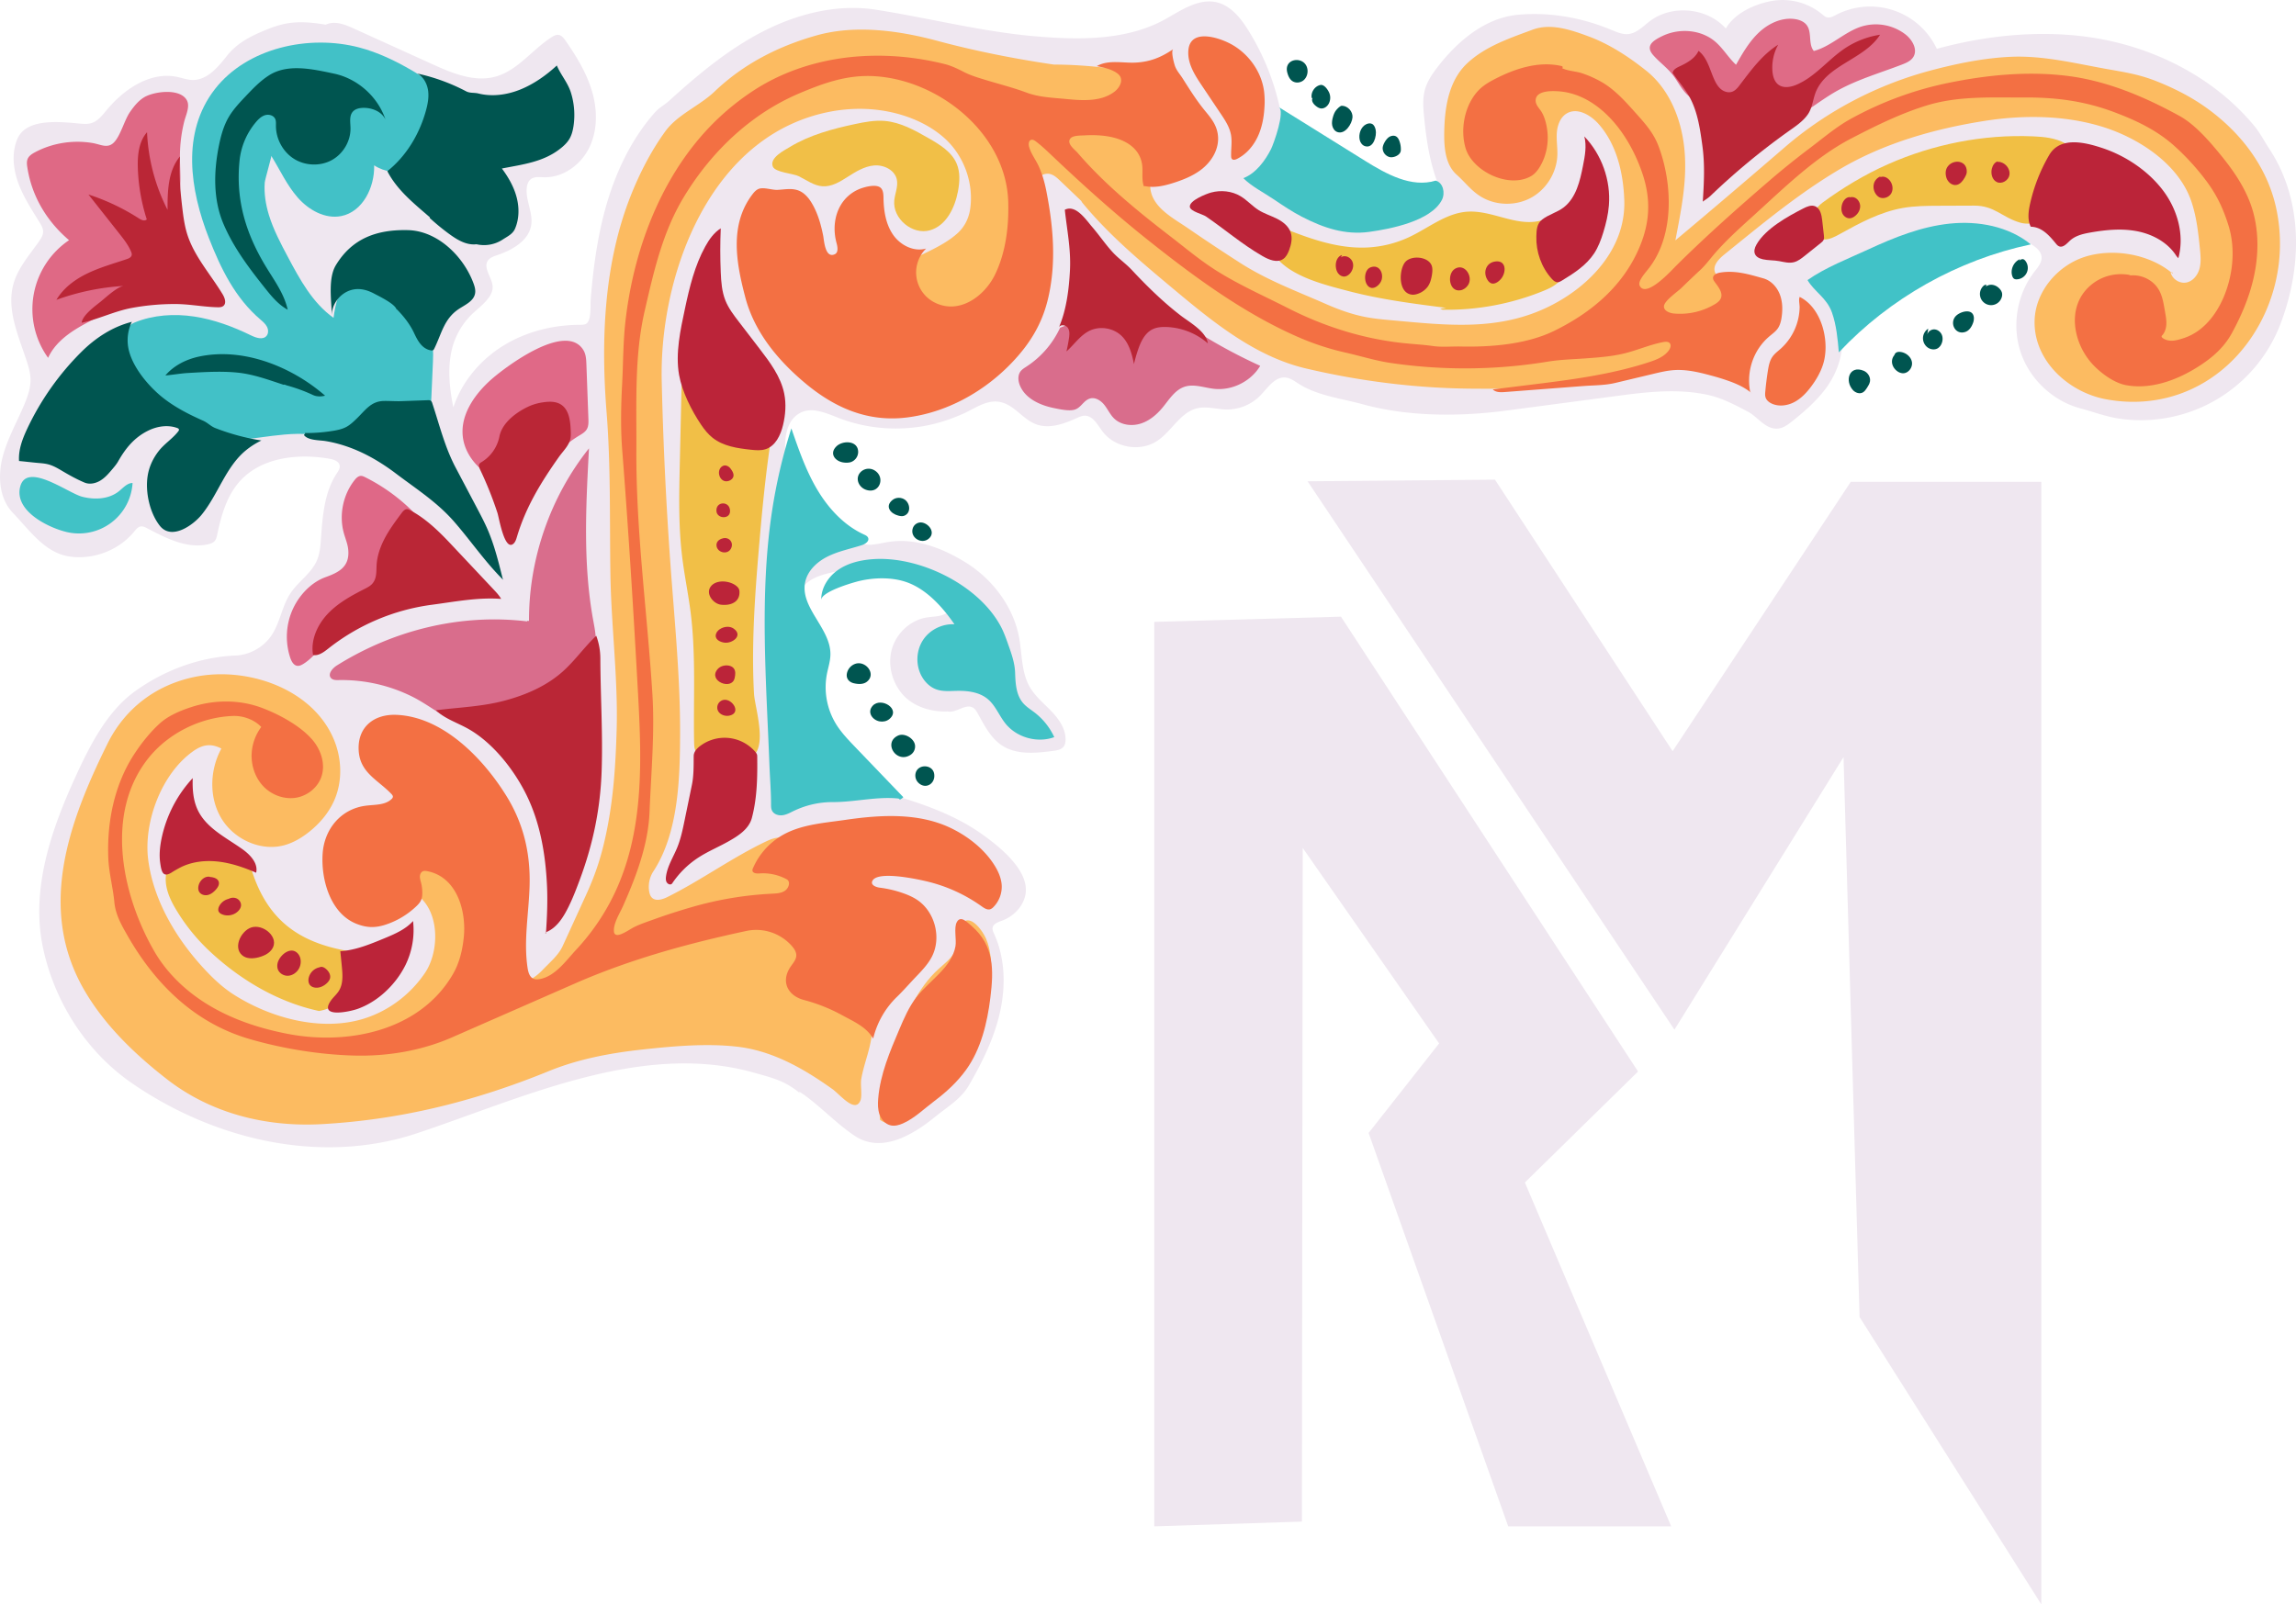 <svg xmlns="http://www.w3.org/2000/svg" viewBox="0 0 4588.42 3207.11"><defs><style>.a{fill:#efe7f0;}.b{fill:#df6985;}.c{fill:#41c2c6;}.d{fill:#42c1c7;}.e{fill:#df6887;}.f{fill:#e06987;}.g{fill:#d96d8c;}.h{fill:#42c2c6;}.i{fill:#43c2c4;}.j{fill:#41c2c7;}.k{fill:#df6b86;}.l{fill:#fcbb61;}.m{fill:#f1bf47;}.n{fill:none;}.o{fill:#f1bf43;}.p{fill:#f1bf44;}.q{fill:#ba2636;}.r{fill:#005550;}.s{fill:#005551;}.t{fill:#bb2439;}.u{fill:#f37043;}</style></defs><path class="a" d="M1582,2204.94c37.25,10.46,61.79,16,91.69,40.52-.37,1-1.82-.62-1-1.28s2-.14,2.85.4c3.68,2.25,7.2,4.76,10.67,7.33,33.71,25,62.7,56,97.56,79.34,54.16,36.24,117.35-2.29,161.22-38.06,23.89-19.48,51.33-35.4,66.83-62.05,26.85-46.14,50.81-94.68,62.51-146.77s10.4-108.35-11.8-156.9c-1.7-3.72-3.57-7.67-3-11.72,1.18-8.23,10.93-11.55,18.75-14.4,21.34-7.8,39.5-25.27,45.78-47.12,14.42-50.13-51.07-101.38-86.94-126.71-45.48-32.13-98.18-52.84-151-69.58-13.24-4.2-26.52-8.36-39.4-13.57-23-9.29-44.47-21.82-65.88-34.31-47.58-27.76-97.88-58.39-121.38-108.21-18.61-39.46-17.42-85-15.78-128.6,1.57-41.49,3.68-84.75,23.9-121,5.91-10.59,13.38-20.48,23-27.85,11.69-9,26-13.8,40.27-17.37,85.31-21.35,174.76-.33,242.51,55.75l3.47-5.13c7,10.51-1.47,25.41-12.91,30.82s-24.68,4.81-37.14,7c-32.09,5.6-59.37,31.32-68.36,62.64s0,66.76,21.55,91.16,57,35.19,89.5,33.81c17.46,3.87,36.33-16.86,51.39-7.22,4.12,2.63,6.69,7,9.07,11.31,13.2,23.74,26,49.39,48.78,64.15,29.36,19,67.41,15.14,102.09,10.56,7.58-1,16-2.45,20.66-8.49,3-3.91,3.9-9.09,3.94-14,.2-21.74-13.37-41.17-28.42-56.87s-32.42-29.71-43.23-48.58c-16.53-28.88-15.13-64.15-20.9-96.92-11.07-62.85-53.42-118.71-107.74-152.19-45.24-27.87-98.11-48.42-150.72-41-12.55,1.78-24.88,5.12-37.52,6s-23.1-4.32-34.69-9.46c-11.06-4.92-23.64.67-35,5-29.84,11.26-33.84-4.72-46.55-25.62-11-18.09-27.45-31.65-35.27-51.86-7.7-19.89-11.41-41.06-15.08-62.08-6.21-35.52-14.88-97.45,24.06-119.17,23.51-13.12,52.22-.17,77.28,9.62,52.92,20.68,111.45,26.14,167.42,16.87,28.19-4.68,55-13.38,81.11-24.9,21.64-9.55,44.58-26.87,69.28-24.49,34.51,3.34,51,39.86,84.31,47.47,25.11,5.74,50.91-4.21,74.41-14.75,4.83-2.17,9.8-4.41,15.09-4.55,16.65-.44,26,18.08,36,31.42,24.1,32.23,74,41.34,108,19.71,22.35-14.26,36.1-37.82,56.87-53.83,25.13-19.39,44.53-13.52,74.09-10.23a93.6,93.6,0,0,0,76.08-27.14c15.19-15.52,29.35-38.47,50.94-36.25,9.09.93,16.92,6.48,24.57,11.48,38.16,24.92,85.48,29.87,129.43,41.93,91,25,193.66,24.95,287.25,12.59L3319,850.82c56-7.4,114.17-12.73,170-.54,28.54,6.24,54.74,20.12,80.53,33.84,19.64,10.45,35.51,36.46,60.53,33.37,10.24-1.27,19-7.78,27.06-14.19,24.13-19.12,47.54-39.56,66.18-64.06s31.14-53.87,33.84-84.54c16.89-22.91-8.49-55.68-.93-83.11,2.35-8.52,7.75-15.83,13.45-22.58,38.71-45.84,94.85-74.25,152.84-89.66s118.38-18.87,178.28-22.26c11.21-.63,22.8,4.75,32.36,10.67,10.13,6.27,21.33,14.14,22.66,26,1.29,11.43-7.18,21.32-14.24,30.41-34.84,44.82-45.45,107.4-27.33,161.2s64.43,97.2,119.28,111.82c25.12,6.69,51.84,16.79,77.57,20.53A298.76,298.76,0,0,0,4633,709.23c44.15-114.85,45.93-247.51-21.66-350.33-11-16.68-18.8-32.59-31.6-47.9-73.07-87.46-178.57-145.08-290-169s-233.25-13.64-343.17,16.46a147.27,147.27,0,0,0-201.18-67.92c-6,3.11-12.64,6.75-19.08,4.74-3.34-1-6-3.47-8.7-5.72a124.08,124.08,0,0,0-99.9-26.92c-35.07,6.16-75,24.37-92.8,55.21-37.12-41.53-106.87-48.44-151.41-15-13.75,10.33-26.48,24.42-43.6,26.1-11.74,1.15-23.08-3.94-34-8.47-58.7-24.45-122.72-35.81-186-30.14-65.66,5.88-120.9,52.4-161.12,104.64-10.42,13.55-20.34,28-25,44.39-4.62,16.21-3.9,33.43-2.33,50.21,4.37,46.72,10.75,92.15,27.26,136.08-9.42,7.65-22.09,9.7-34.15,11-59.52,6.68-122,2.62-175.53-24.16s-93-78.78-105.76-137.29a486.88,486.88,0,0,0-62-152.68c-11.58-18.64-24.93-37-43.58-48.56-41.35-25.68-83.47,2.66-119.53,23.36-77.65,44.58-172.64,43.75-261.86,36.24-107.06-9-213.68-36.66-319.83-53.29-76.79-12-156.05,7.78-225.24,43.19s-129.54,85.77-187.09,138c-11.9,10.81-19.88,13.26-30.47,25.35-47.54,54.25-78.7,121.39-97.9,190.92-11,39.89-18.24,80.72-23.33,121.76-2.46,19.79-4.39,39.65-6,59.53-.94,11.53,1.44,37.36-6.72,47.08-3.27,3.89-9.08,4.09-14.16,4.09-53.9,0-108.24,13.46-154.07,41.84s-82.68,72.07-99.56,123.27c-7.12-35.54-11.38-72.35-4.64-108a146.85,146.85,0,0,1,39.1-75.6c14.58-15.19,44.74-34.26,44.06-57.5-.54-18.5-19.93-37.44-9.33-52.6,4.1-5.86,11.43-8.33,18.2-10.62,30.31-10.25,63.35-28.77,68.22-60.39,3.83-24.86-11.6-49.45-8.86-74.45.68-6.23,2.74-12.7,7.57-16.69,7.22-6,17.71-4.51,27.07-4.28,38.25,1,74-25.38,90.56-59.87s16-75.38,5.14-112.08-31.12-69.85-53-101.25c-3.56-5.11-7.89-10.64-14.08-11.4-4.8-.59-9.39,1.92-13.46,4.52-38.84,24.79-67.83,66.61-112.24,78.91-42.47,11.76-86.79-6.89-126.91-25.13L782,117.45c-18-8.19-37.32-15.52-55.27-7.21-27-4.64-54.8-7.25-81.62-1.76a203.49,203.49,0,0,0-34.68,10.93c-32,12.79-60.17,26.68-81.4,53.59-16.66,21.11-38.74,48.24-68.32,47.74-10.52-.18-20.59-4-30.9-6.16C376.4,203.45,323.81,238.93,289,281c-8.61,10.41-17.44,21.93-30.36,25.91-8.6,2.65-17.84,1.53-26.8.68-43.58-4.14-104.51-9-121.37,31.42-11.5,27.59-8.25,59.5,2,87.59s26.89,53.29,42.55,78.76c3.55,5.77,7.18,12,7.1,18.76-.08,7-4.06,13.25-8,19-19.06,27.29-42.15,53-51.21,85.09-14.4,51,9.75,103.65,26.29,154,3.92,11.93,7.46,24.17,7.72,36.72.33,16.54-5,32.64-11.3,47.95-14.83,36.25-35.07,70.53-44.67,108.5s-6.48,82.3,20.61,110.59c33.79,35.27,63.74,79.43,112,87.12s99.91-12,130.78-49.85c3.45-4.22,7.16-9,12.53-9.93,4.59-.82,9.12,1.4,13.25,3.57,38.22,20.09,80.52,41.88,122.5,31.76,4.41-1.06,8.94-2.6,12-5.91,3.39-3.63,4.51-8.77,5.53-13.64,7.91-37.7,18.78-76.41,44.26-105.3,42.85-48.57,116.3-57.05,180.1-45.86,8.6,1.51,18.94,5.06,20.27,13.7.89,5.72-2.79,11-6,15.86-24.76,37.72-28.16,85.06-31.38,130.07-1.07,15-2.29,30.22-8.28,44-11.2,25.64-37,41.7-52.52,65-17.33,26-20.88,59.31-38.5,85.08-16.69,24.42-45.86,39.81-75.45,39.78-70.58,3.93-139.82,30.08-197,71.39-55.91,40.41-90.07,108.18-118.2,169.47-49,106.81-90.54,226.08-65.45,343.77,23,108,86.84,207.71,178.13,270.47,164,112.73,376.6,163.51,568.35,100C1118,2256.91,1357.15,2141.78,1582,2204.94Z" transform="translate(-75.94 -60.87)"/><path class="b" d="M451.65,268.81c1.31,11.52-5.2,25.34-7.62,35.29a289.88,289.88,0,0,0-8.45,63.82c-.3,17.95,1.1,35.9.92,53.85-.54,54.07-19.65,100-42.78,148.9A262.78,262.78,0,0,1,298,679.18c-22.74,14.5-47.62,25.4-70.5,39.67s-44.34,32.73-55.42,57.33A166.44,166.44,0,0,1,213.93,541c-44.61-37.93-74.52-87.89-83.4-145.76-.88-5.74-1.51-11.84.87-17.13,2.65-5.89,8.48-9.6,14.16-12.66,35-18.84,76.28-25.22,115.39-18.65,15.9,2.66,29.39,11.38,41.94-.48,13.61-12.86,21.34-44.71,32.59-61.14,7.63-11.13,16.23-22,27.59-29.25,19.2-12.29,72.75-19.67,86.32,5.45A20.31,20.31,0,0,1,451.65,268.81Z" transform="translate(-75.94 -60.87)"/><path class="c" d="M208.47,1124.22a107.3,107.3,0,0,0,132.41-97.88c-10.93.11-18.87,9.82-27.42,16.63-20.1,16-48.68,17.29-73.54,10.78-28.37-7.43-111.26-70.88-123.76-19.4C104.5,1082.37,172.14,1115.4,208.47,1124.22Z" transform="translate(-75.94 -60.87)"/><path class="d" d="M840.64,929.29l70.82-32.36c7.51-3.43,15.37-7.14,20.18-13.86,5.31-7.43,5.9-17.13,6.3-26.26q1.59-36.16,3.19-72.33c.44-10,.87-20-.74-29.86-1.31-8-4-15.78-6.59-23.49L915,676.28c-6.53-19.08-13.19-38.41-24.36-55.21S863.1,590,843.38,585.72c-26.77-5.8-55,8.27-72.12,29.69S746,669.08,742.53,696.25c-41.7-29.54-67.13-76.34-91.12-121.46-14.5-27.27-29.09-54.75-38.11-84.29-6.36-20.85-9.93-43-8.28-64.79.45-6,13.9-51.92,13.11-53.19,17.4,28,31.11,58.55,52.84,83.29s54.47,43.31,86.78,37c43.07-8.45,67.13-57.61,65.91-101.49C865.46,419,928.59,402,954.29,358.89s13.25-103.54-24.67-136.38c-9.49-8.22-20.22-14.86-31.07-21.17-32.94-19.17-67.66-35.8-104.53-45.5-101-26.58-224.5.69-288.59,83.17-67.65,87.07-49.63,201.64-12.16,297.44,24.1,61.62,52.59,120.14,103.32,163.36,4.91,4.19,9.94,8.53,12.88,14.27s3.29,13.3-.87,18.23c-7.17,8.46-20.76,4-30.73-.87-36.15-17.6-74.26-31.87-114-37.84s-81.34-3.34-118.57,11.81c-16.89,6.88-27.39,27.09-32.38,44.63-5.75,20.18.48,42.27,12,59.84s27.71,31.4,43.87,44.77q43.57,36,88.7,70.17c5.47,4.14,11,8.3,17.34,11,6.53,2.8,13.63,3.95,20.69,4.71,66.31,7.2,132.81-17,199.29-11.62,26.68,2.17,53.2,9.09,79.86,6.65C795.55,933.64,819.81,926.32,840.64,929.29Z" transform="translate(-75.94 -60.87)"/><path class="e" d="M771.89,1160c-1-11.58-5.78-22.45-8.86-33.65-9.86-36-1.62-76.49,21.54-105.76,3.23-4.08,7.34-8.25,12.54-8.39,3.06-.08,5.95,1.29,8.69,2.66a367.16,367.16,0,0,1,90.31,63.76c8.16,7.86,16.33,16.79,18.3,27.95,2.13,12-3.34,23.91-8.77,34.82q-19.87,39.94-41.7,78.89c-15.31,27.32-31.8,54.83-55.91,74.83-26,21.56-59.29,33.06-84.61,55.4-14.26,12.58-25.85,28.48-42.26,38.09-3.31,1.94-7,3.65-10.84,3.27-7.45-.73-11.79-8.66-14.2-15.75a133.81,133.81,0,0,1,6.34-100.46c13-26.6,36-50.89,64.1-61.06C752.49,1205.22,775,1194.31,771.89,1160Z" transform="translate(-75.94 -60.87)"/><path class="f" d="M1000.27,922.5c.45-39.76,27.44-76.66,58-103.56,29-25.43,149.34-115.94,183.81-57.76,4.9,8.27,5.38,18.33,5.74,27.93l4,108.89c.27,7.21.42,14.89-3.3,21.08-3.35,5.56-9.27,9-14.82,12.33a250.4,250.4,0,0,0-53.38,43.65c-14.78,16-28.33,34.49-48.38,42.91-48.56,20.39-104.22-13.11-124.09-58.46A88.83,88.83,0,0,1,1000.27,922.5Z" transform="translate(-75.94 -60.87)"/><path class="g" d="M1030.85,1512.31c1.33,2.56-4.81,2.19-4.25-.65s4.13-3.72,7-4c84.58-9.56,171.79-45.27,217.12-117.31,6.27-10,11.71-20.65,14.2-32.16,4.15-19.17-.13-39-3.64-58.31-20.49-112.73-14.41-228.38-8.26-342.78-77.57,97.34-120.61,221.64-119.87,346.1,1.94-1.21-4.75-2.14-3.6-.16-132.61-16-267.09,17.16-380.28,88-9.1,5.69-19,17.54-11.73,25.41,3.67,4,9.78,4,15.17,3.89a316.63,316.63,0,0,1,146.86,33C944,1475.45,981.27,1514,1030.85,1512.31Z" transform="translate(-75.94 -60.87)"/><path class="h" d="M1881.19,1654.44l-96.57-100.63c-13.78-14.36-27.67-28.87-38.09-45.83a141.11,141.11,0,0,1-18.18-99.2c2.52-13.2,7-26.16,7.15-39.6.74-52.09-60.88-93.41-50.51-144.47,4.74-23.28,24.14-41.15,45.46-51.64s44.94-15.12,67.57-22.36c7-2.23,15.51-7.9,12.82-14.73-1.34-3.41-5-5.14-8.37-6.67-40.08-18.38-71.3-52.46-93.74-90.42s-36.94-80-51.29-121.65a1076.38,1076.38,0,0,0-38.89,167.08c-25,166.63-11.32,338.93-4.87,507.3.91,23.89,3.23,52.71,3.15,76.62,0,4.52,0,9.24,2.06,13.28,3.65,7.19,12.82,10,20.82,9s15.22-5.11,22.49-8.61a179,179,0,0,1,78.11-17.68c42.63.18,87.54-11.43,130-7.2,1.42.14,3.19.6,3.4,2S1880.34,1655.59,1881.19,1654.44Z" transform="translate(-75.94 -60.87)"/><path class="h" d="M1988.45,1309.31c-26-3.51-53.51,9-67.9,31s-15,52.17-1.38,74.63c6.42,10.61,15.95,19.62,27.6,23.88,12.83,4.71,27,3.39,40.62,3.07,22.06-.53,45.69,2.3,62.6,16.48,15.42,12.93,22.64,33.05,35.23,48.76,22.56,28.13,63.72,39.63,97.6,27.27a131.7,131.7,0,0,0-39-49c-8-6.17-16.82-11.51-23.4-19.19-13.77-16.1-15.13-39.06-15.83-60.24-.67-20.35-7.39-38.59-14.18-57.79-4.19-11.85-8.43-23.74-14.32-34.85-44.65-84.18-164.55-141.9-257.17-134.58-23.94,1.89-48.2,7.61-68,21.28s-34.32,36.32-33.76,60.33c-.39-16.78,64.52-35.43,76.6-38.24,28.51-6.64,61.9-7.56,90,1.19,43.4,13.52,77.55,52.81,102,89" transform="translate(-75.94 -60.87)"/><path class="i" d="M2631,274.64l172.54,107.49c43,26.77,93.1,54.62,141.51,39.81,14.94,4,19.53,24.73,12.49,38.51-21.71,42.49-103.35,58.21-145.19,63.93-48.71,6.65-91.7-8.09-134.74-30.3-19.55-10.09-37.83-22.42-56.06-34.72-19.65-13.25-44.56-25.9-60.86-42.36,24.86-9.42,43.84-35.12,55.4-58.26C2620.94,349.05,2645.46,281.86,2631,274.64Z" transform="translate(-75.94 -60.87)"/><path class="j" d="M3737,685.56c9,25.5,11.41,52.77,13.75,79.7,102-108.62,237.84-185,383.64-215.88-44.36-36.06-105-47.44-161.86-41.53s-110.87,27.5-162.74,51.54c-39.76,18.43-85.92,36.11-121.62,61.33C3701.71,644,3726.6,656.16,3737,685.56Z" transform="translate(-75.94 -60.87)"/><path class="g" d="M2194.48,716a185.62,185.62,0,0,1-67,77.55c-4.45,2.9-9.15,5.72-12.27,10-5.62,7.75-4.76,18.6-1.19,27.49,10.51,26.18,39.67,39.67,67.3,45.38,11.48,2.37,30.87,6.76,42.35,3.3,12.66-3.83,17.33-17.75,29.86-22,10.64-3.59,22.09,3.51,29.12,12.26s11.63,19.42,19.64,27.28c13.4,13.14,34.64,16,52.58,10.55s32.89-18.23,44.81-32.72c12.88-15.65,24.27-34.75,43.52-41.09,19-6.26,39.33,2,59.21,4.15,36,3.83,73.48-14.91,92-46a1051.12,1051.12,0,0,1-158.59-89.41c-19-12.92-38.4-26.79-61-30.84-20.31-3.64-41.11,1-61,6.33C2274.86,688.52,2231.87,701,2194.48,716Z" transform="translate(-75.94 -60.87)"/><path class="k" d="M3505.41,145.59c14.87,13.38,25.21,31.16,39.87,44.76,13-22.94,26.37-46.24,45.55-64.35s45.44-30.59,71.59-27.06c9.35,1.27,18.95,4.94,24.46,12.6,10.5,14.61,2.36,37.48,13.9,51.28,35-9.38,61.78-38.82,96.49-49.32a97.43,97.43,0,0,1,86.6,16.15c13.82,10.78,25,30.39,15.66,45.24-4.88,7.77-13.94,11.68-22.51,15-44.7,17.22-91.32,30.42-132.85,54.28-28.22,16.22-53.6,37.1-82.18,52.68s-62.08,25.75-93.7,18c-14.88-3.64-28.53-11-42-18.36l-48.1-26.15c-11-6-22.08-12-31-20.77-9.9-9.7-16.54-22.16-24.36-33.62-12.17-17.84-28.92-28.91-42.78-44.54-16.43-18.5-1.93-29,18.55-38.76C3432.58,116.43,3476.94,119.94,3505.41,145.59Z" transform="translate(-75.94 -60.87)"/><path class="l" d="M1951.25,1998.17c-41.91,38.34-65,92.62-85.12,145.74-18.91,49.94-36.54,102.42-31.51,155.57,12.92,9.83,31.27,9.87,46.44,4.11s27.87-16.49,40-27.2c44.62-39.23,88-82.49,111.65-137,17.63-40.69,23.24-85.62,24.11-130,.48-24.37-.56-49.46-10.26-71.82-9.59-22.11-39.35-57.7-51.86-21.19-5.11,14.91-3,31.09-10.16,45.64C1977.2,1977.11,1963.32,1987.12,1951.25,1998.17Z" transform="translate(-75.94 -60.87)"/><path class="l" d="M518.34,1557.26c-23.33,42.82-25.07,98,.14,139.76s78.34,66.21,125.41,53.48c18-4.87,34.43-14.57,49.09-26.12,21.56-17,39.93-38.49,50.95-63.62,17.06-38.89,15.23-84.86-1.68-123.8-44.09-101.5-175.06-144.16-277.55-122.9-78.05,16.19-139.53,63.68-174.07,133.66-77.26,156.56-141.26,330.61-45.17,494.25,40.75,69.4,100,126.24,163.44,175.74,88.22,68.82,198.08,96.44,309.8,90.32,158.52-8.69,306.77-45.92,453.75-105.92,59.87-24.44,123.59-36.3,187.62-43.29,62-6.77,131.27-13,193.39-5.07,45,5.75,87.31,23.23,126.44,45.58,20.52,11.73,40.21,24.86,59.47,38.55,15.17,10.78,45.43,49.21,56.05,22.88,4-9.86-.33-31.38,1.71-43.09,2.78-16,7.68-31.7,12.14-47.34,9.78-34.24,17.26-73-.4-103.88-48.91-85.68-69.61-183.26-82.11-281.13-1.65-12.9-19.08-18.15-30.74-23.9l-46.73-23c-12.79-6.3-27.23-2.66-40.13,3.4-68.91,32.41-130.85,78-199,112-10.23,5.11-24,9.4-31.84,1.05-2.86-3.06-4.16-7.24-4.91-11.36a56.73,56.73,0,0,1,8.24-40.78c50-76.42,53.07-184.27,53.43-272.79.46-115.24-11.22-228.89-19.45-343.51q-13-181.44-17.27-363.36c-4.45-188,74-427.34,256.23-512.87,47.18-22.15,100-33.68,152.19-31.5,54.74,2.3,113.35,20.41,155.16,57,39.81,34.81,60.38,90.35,52.87,142.68-2.7,18.83-11.13,35.84-25.19,48.65-31.37,28.58-81.22,45.41-118.19,66.16-11,6.16-22,12.4-31.15,21.06s-16.17,20.14-17,32.69c-1.7,26.35,21.3,43.56,42.23,59.68,52.28,40.27,127.3,58.86,185,26.8,36-20,60.25-56.8,73.54-95.77s16.82-80.49,20.26-121.52l8.16-97.44c.7-8.28,13.68-12,21.74-10.05s14.46,7.92,20.47,13.65l43.51,41.56c-.65,0,2.88-.85,2.24-.85,2.06-.49-1.7-4.25-2.92-2.51s.17,4.07,1.52,5.71c52.59,64.05,116.57,117.63,180.14,170.79,80.35,67.2,164.71,136.46,266.67,160.46,108.09,25.45,219,39.39,330.07,40.36,113.05,1,223.78-2.12,335.05-27.61,43.55-10,89.38-22.8,132-9.26,2.92-14.44,8.8-26.21,11.72-40.65,2.6-12.84,5.29-25.94,12-37.22,7.75-13.15,20.25-22.75,29.76-34.69a92.46,92.46,0,0,0,19.3-46c2.65-21.49-45.83-17.25-52.66-37.8-4.45-13.38,7.75-26,18.73-34.91,74.66-60.31,148.79-122.29,231.76-171.1,87.48-51.48,187.57-80.09,287.83-95.91,77-12.15,158.68-11.73,233.78,10.93,72.93,22,153.87,74,179.7,148.89,10.68,31,14.28,63.85,17.52,96.44,1.31,13.19,2.55,26.74-1.05,39.5s-13.15,24.72-26.16,27.21c-13.28,2.54-27.74-6.58-31.18-19.65,1-2,4.75-.23,3.9,1.8-44.67-38.07-115.3-51-171.68-34.69S4144,642.1,4142,700.76c-2.7,81,68,144.39,142.55,158.22,137.2,25.46,260.12-46.25,317.47-171.21a336.9,336.9,0,0,0,22.17-213.31c-18.35-80.86-69.69-147.51-135.82-195.88-32.08-23.48-67.71-41.56-104.65-56.06-34.83-13.68-66-18-101.69-24.43C4220.9,187,4159.36,172,4096.75,174.34c-54.05,2-111.55,13.81-163.73,27.78-106.58,28.54-206.77,81.07-290.35,153.16-72.78,62.76-144.9,124.38-218.58,186.09,11.42-60.06,23.51-117.32,18.4-178.24s-28.95-122.88-76.75-161c-35-27.89-73.44-53.12-115.4-68.64-35.88-13.28-75.56-26.61-111.44-13.32-45.41,16.83-94.08,33.1-130.28,66.69-37.75,35-45.66,89.3-46.44,138.54-.48,30.36,2.09,64.43,24.76,84.62,18,16.07,30.17,33.64,51.22,45.51,29.86,16.85,68.5,16.87,98.42.13s50.13-49.62,51.6-83.88c.65-15.16-2.1-30.35-1-45.49s6.94-31.23,20.08-38.83c21.21-12.26,47.86,3.53,64,22,35.67,40.75,48.79,97.35,50.7,151.47,3.38,95.51-67.78,171.21-148.44,211.62-101.83,51-206,38.46-315.41,28.62-18-1.61-36-3.23-53.66-6.67-27.36-5.32-53.73-14.94-79.25-26.16-59-25.94-117-47.33-171.33-82.25q-53-34-104.84-69.69c-27.45-18.87-67.62-39.34-73.72-75.65a60.88,60.88,0,0,1,12.92-48.21,16.52,16.52,0,0,1,4.82-4.31c1.41-7.15-3.92-10.77-2.51-17.93,4.93-25,9.88-50.29,8.86-75.76s-8.61-51.52-25.89-70.27c-4.84-5.25-10.81-12.49-7-18.54C2306,198.5,2243.21,189.82,2182.37,190c-76.29-11.12-157.68-27.12-232.12-47.2-77.39-20.87-164.83-33-242.51-11.14-76.27,21.46-145.85,56.9-203.53,112-30.53,29.18-74.27,45.94-98.94,80.09-28.44,39.37-51.15,83.69-69,128.76-53.63,135.54-59.56,288.49-48.13,432.3,8.63,108.71,5.94,216.33,7.69,325.37,1.63,101.5,15.4,208.23,12.44,309.7-2,68.12-6,132.46-19.32,199.3-9.68,48.54-21.37,86.08-42,131.09l-46.77,102.26c-8.15,17.83-26.3,32.92-39.82,47.13s-31.17,26.19-50.77,26.42c-20.73,26.1-64.21,32.59-92.86,49.62-12.36,7.34-23.45,16.82-36.36,23.15s-28.7,9.18-41.49,2.61a90.83,90.83,0,0,1,21.76-44.15c6.25-6.92,13.56-12.86,19.37-20.16,4.88-6.12,8.6-13.07,12-20.1a310.32,310.32,0,0,0,30.06-109.25,9.12,9.12,0,0,1-7.16,5c3.57-25.3-1.86-49.71-15.39-71.39a111,111,0,0,0-59.16-46.29c-8.94-2.91-18.73-4.65-27.69-1.81a29.2,29.2,0,0,0-19.25,20.78c-2.33,9.95,3.56,19.93,10.16,27.74s14.57,14.39,20.89,22.42c30,38,26.31,103.67.73,141.55-29,42.92-72.65,76-122.2,91.37-85.05,26.34-185.44-.9-259.16-47.64-19.29-12.23-36.26-27.39-52.14-43.81-58.92-60.92-108.73-141-119.6-226.39-9.61-75.55,27.05-173.23,91-217.55C481.88,1548.85,498.16,1546.72,518.34,1557.26Z" transform="translate(-75.94 -60.87)"/><path class="m" d="M713.53,2081.85c45.25-7.65,81.82-50.68,82.08-96.57,0-4.61-.34-9.43-2.79-13.33-4.13-6.56-12.66-8.46-20.3-9.78-100-17.25-161.82-62.5-193.44-161.11-2-6.16-3.88-12.52-7.78-17.68-4.51-6-11.29-9.77-18.07-12.91a157.93,157.93,0,0,0-84.82-13.38c-17,2.07-34.51,7.43-46.29,19.87-12.92,13.63-16.91,34-14.19,52.53s11.42,35.74,21.16,51.79a383.5,383.5,0,0,0,64.85,80.13C555.18,2019.07,631.27,2064.28,713.53,2081.85Z" transform="translate(-75.94 -60.87)"/><path class="m" d="M1438.37,817.56l-3.88,169.9c-1.41,61.92-2.82,124.08,4.59,185.56,4.57,37.89,12.46,75.32,17.19,113.19,10.66,85.4,5.14,171.89,6.79,257.94.13,6.9.42,14.19,4.11,20,5.75,9.12,17.69,11.74,28.4,13a323.25,323.25,0,0,0,69.67.69c51.51-5.1,19.21-101,17.56-130.12-5.24-92.82,1.28-190.31,9.09-283.17,6.36-75.67,13.31-150.65,24.72-225.73,3.56-23.45,6.88-48.66-3.74-69.87-9.3-18.56-27.74-30.7-46.3-40C1529.54,810.41,1477.81,804.9,1438.37,817.56Z" transform="translate(-75.94 -60.87)"/><path class="n" d="M2964.1,669.89a1086.31,1086.31,0,0,0,153.73-11.18c20-2.91,41.39-7.05,55.71-21.37,21.42-21.43,18.91-56.23,14.9-86.27-1.65-12.33-4-25.92-13.71-33.69-5.88-4.7-13.55-6.41-20.91-8l-95.47-20.45c-17.35-3.72-35.35-7.44-52.68-3.61-23.92,5.3-42.24,23.85-62.84,37.11-52.85,34-120.92,32.71-182.74,21.41a663.62,663.62,0,0,1-133.18-39.13c-13.14,9-17.58,32.95-10.69,47.34S2636.56,576.47,2650,585C2741.79,643,2856.23,657.83,2964.1,669.89Z" transform="translate(-75.94 -60.87)"/><path class="m" d="M1784.36,308.93c19.78-4.22,40-8.06,60.1-6.28,31.28,2.76,59.64,18.7,86.9,34.28,22.48,12.86,46.45,27.32,56.49,51.2,7.21,17.13,6,36.62,2.6,54.89-6.23,33.3-23.61,69.12-56.24,78.25-35.07,9.81-74.72-23.48-71.12-59.71,1.41-14.24,8.22-28.36,5-42.3-4.35-18.93-26.31-29.38-45.64-27.61s-36.52,12.55-52.88,23c-15.22,9.73-31.84,19.81-49.85,18.61-17.19-1.16-31.77-12.31-47.19-20-11.92-5.93-47.48-7.53-52.25-19.61-6.9-17.45,23.22-32.32,34.29-39.05C1694,330.66,1739.63,318.47,1784.36,308.93Z" transform="translate(-75.94 -60.87)"/><path class="o" d="M2959,680a510.23,510.23,0,0,0,200.08-37.12c11.1-4.49,22.26-9.53,31-17.72,28.26-26.56,20.08-73.25,4.69-108.84-2.49-5.78-5.41-11.83-10.76-15.15-9-5.62-20.62-1.27-31,1.2-48,11.41-96.26-22-145.41-18.3-42.17,3.17-77,32.6-115.23,50.62a223,223,0,0,1-86,21c-63,2.47-123.69-21.72-182.12-45.49-13.5,10.51-14.09,40.16-5.29,54.84,28.2,47.08,101.74,64.45,150.48,77.32,64.38,17,130.64,25.49,196.57,33.92L2953.9,678" transform="translate(-75.94 -60.87)"/><path class="p" d="M4139,333.43c21.81.93,44.29,3.17,63.45,13.64s34.28,31.09,32.11,52.81c-1.26,12.54-7.9,23.81-14.45,34.57-12.09,19.85-24.77,39.94-42.8,54.61s-42.63,23.24-64.92,16.65c-35.84-10.6-50.55-34-91.4-33.8l-69.77.27c-24.39.1-48.92.21-72.93,4.47-44.72,7.93-85.57,29.84-125.27,51.91-10.4,5.78-21.52,11.77-33.4,11.06-51.63-3.08-24.49-56.77-1.68-73.52,40.83-30,84.35-56.22,130.69-76.79C3939.47,349,4039.59,329.21,4139,333.43Z" transform="translate(-75.94 -60.87)"/><path class="q" d="M445.22,669.39c22.14,1.63,44,5.29,66.18,5.69,3.79.07,7.86-.22,10.82-2.58,6.7-5.32,3.06-16-1.36-23.34-24.19-40.1-57.05-76-70.94-120.69-5.22-16.83-7.56-34.4-9.64-51.9-4-34.17-7.15-68.64-4.61-103-24,28.68-25,69.46-24.88,106.82a377,377,0,0,1-41-155.23c-16.73,19.05-19.25,46.56-18.39,71.9a376.19,376.19,0,0,0,17.88,102.41c-4.39,4-10.62,1.3-15.61-1.91a433.08,433.08,0,0,0-101-47.89l61.47,77.83c8.85,11.21,17.8,22.58,23.49,35.68,1.11,2.55,2.11,5.38,1.39,8.07-1.12,4.26-5.87,6.3-10,7.71-26.23,8.82-53,16.28-78,28.29s-48.26,29.14-62.32,53a476.52,476.52,0,0,1,135.18-27.83c-12.91.74-37.53,24.11-47.59,32.08-11.19,8.87-35.54,26.74-37.14,41.51,33.74-7,65.74-23.25,100.39-29.61a474.36,474.36,0,0,1,87.07-7.79C432.84,668.64,439,668.94,445.22,669.39Z" transform="translate(-75.94 -60.87)"/><path class="r" d="M554.67,381.88a141.8,141.8,0,0,1,32.82-77c5-5.89,10.84-11.58,18.25-13.77s16.7.26,20.06,7.23c2,4.15,1.61,9,1.58,13.59-.17,26.28,13.78,52.34,36,66.37s52,15.33,75.16,2.86,38.5-38.38,37.85-64.66c-.27-11.18-2.76-23.9,4.58-32.34,5.12-5.88,13.56-7.58,21.36-7.67,17.56-.2,36.54,7.51,44,23.42-15.16-45.6-55.66-81.83-102.66-91.82-43-9.14-92.29-20.35-129.49,3-18.12,11.38-33,27.1-47.73,42.65-12.44,13.15-25,26.47-34,42.18-9.78,17.06-15,36.33-18.93,55.61-10.61,52.24-11.85,108.19,9.11,157.21,20.85,48.77,52.62,90.22,85.75,131.64,12.17,15.21,25.32,30.31,42.47,39.56-6.52-30-24.89-55.85-41.05-82C567.68,529.87,546.57,461.54,554.67,381.88Z" transform="translate(-75.94 -60.87)"/><path class="s" d="M725.61,851.82c-66.21-57.68-162.8-96.93-251.3-78.29-25.82,5.44-50.83,17.74-67.86,37.9,14.77-1.25,30.93-4.16,45.73-5,32.42-1.83,65.06-3.94,97.47-.8s62.51,14.4,93.15,24.44c1.55-1.07,4.25.72,6.07,1.21a323.17,323.17,0,0,1,52.51,19.2C708.9,854,717.57,853.87,725.61,851.82Z" transform="translate(-75.94 -60.87)"/><path class="r" d="M738.72,683.29c-1.19-27.13-6.43-67.67,8.32-92.14,33-54.7,83.27-71.63,144-70.25,59.13,1.35,110.87,51.94,131,105.9,2.54,6.8,4.68,14.14,3.21,21.25-3,14.69-19.08,21.86-31.66,30-30.43,19.82-34.87,49.6-49.81,79.8a7,7,0,0,1-2.3,3,6.29,6.29,0,0,1-4.37.42c-18.3-3.13-26.85-20.18-33.82-35-8.24-17.57-21.1-33.86-34.75-47.52l.1,2.19c-.53-11.51-35.51-28-44.26-32.75-17.24-9.31-35.66-13.38-54.32-4.66A55.82,55.82,0,0,0,738.61,691" transform="translate(-75.94 -60.87)"/><path class="r" d="M114,982.43c-1.52-22.86,7.13-45.11,16.94-65.82A542.43,542.43,0,0,1,239.05,763.88C267.23,736,300.93,714,339.38,704.26a85,85,0,0,0-7.15,51.12c6.09,35.12,35.83,71.84,62.21,94.68,17.19,14.88,36.66,26.86,56.82,37.26,10.11,5.21,20.44,10,30.81,14.63,9.12,4.09,15.08,11.1,24.24,14.66a447.28,447.28,0,0,0,92,24.83,153.62,153.62,0,0,0-30.57,19.34c-40.65,33.05-55.88,88.63-89,129.2-16.79,20.55-60,51.78-83.55,21.7-20.22-25.76-29.17-67.57-24.18-99.39,2.89-18.41,10.61-35,22-49.69s28-24.88,39.17-39.47c.85-1.1,1.7-2.42,1.39-3.78-.34-1.55-2-2.38-3.51-2.93-18.51-6.76-39.6-3.6-57.35,5C344.67,935,327,956.76,312.13,983c-3.09,5.47-7.15,10.3-11.19,15.11-7.2,8.56-14.57,17.28-24.08,23.17s-21.72,8.58-32,4.24c-15.6-6.57-29.94-14.58-44.52-23.19-8.66-5.13-17.46-10.31-27.17-13-6.68-1.84-13.63-2.44-20.54-3C139.41,985.19,127.14,983.57,114,982.43Z" transform="translate(-75.94 -60.87)"/><path class="r" d="M1080.21,1216.43c-8.12-32.82-16.3-65.81-29.7-96.85-6.34-14.68-13.81-28.84-21.27-43Q1008,1036.28,986.71,996c-22-41.66-32.08-84.46-46.92-129.17a9.61,9.61,0,0,0-2.53-4.56c-1.79-1.49-4.36-1.48-6.69-1.39l-52.91,1.91c-11.1.4-23.45-.6-34.56-.39-25.88.49-36.79,18.29-54.58,35.47-6.27,6.06-12.64,12.19-20.31,16.34-8.26,4.48-17.63,6.44-26.91,7.95a332.69,332.69,0,0,1-53.48,4.33c-.63,0-1.43-.12-1.61-.73s1.18-.77.9-.19c-.75,1.56-2.84,3.47-3.73,5,8.18,11,31.22,10,43.18,12,34.16,5.63,66.7,18.45,96.65,35.62a419.72,419.72,0,0,1,44.21,29.46c40.82,30.89,82,57,115.92,95.87,33.35,38.25,62,80.56,98.1,116.4" transform="translate(-75.94 -60.87)"/><path class="q" d="M1035.39,999.54c-1.75-3.65-3.49-8.12-1.28-11.51a12.85,12.85,0,0,1,4.39-3.56,77.67,77.67,0,0,0,35.48-51c5.39-27.84,34.8-49.71,60.75-61.13a104.83,104.83,0,0,1,27-7.3c11.94-1.77,25-2,35.16,4.43,16.32,10.33,18.8,32.71,19.6,52,.24,5.93.47,12-1,17.71-3.35,13.48-14.87,24.15-22.69,35.25-35.65,50.6-65.93,99.59-83.85,159.76-1.67,5.59-3.62,11.73-8.61,14.76-16.92,10.26-27.1-53.07-30.31-62.89A728.31,728.31,0,0,0,1035.39,999.54Z" transform="translate(-75.94 -60.87)"/><path class="q" d="M1077.48,1258.08c-4-7-9.58-13-15.11-18.88q-43.12-45.87-86.25-91.72c-23.5-25-50.56-51.22-81.33-67a13.34,13.34,0,0,0-5-1.76c-4.68-.35-8.31,3.8-11.12,7.56-12.95,17.34-26,34.8-35.64,54.15-7.39,14.78-12.85,30.84-14.27,47.37-1.14,13.36,1,28.11-8.32,39.34-4.2,5.08-10.29,8.17-16.17,11.15-26.7,13.55-53.47,28.32-73.92,50.18s-33.9,52.21-28.82,81.71c10.71,2.23,21.41-5.62,30-12.43a423.43,423.43,0,0,1,207.24-87.93C985,1263.72,1031,1254.57,1077.48,1258.08Z" transform="translate(-75.94 -60.87)"/><path class="q" d="M1200.67,1403.11c24.32-21.72,43.16-48.93,66.82-71.37a131.29,131.29,0,0,1,8.21,45.15c.25,74.92,5.14,149.83,2.61,224.77-2.55,75.47-17,145.67-43.25,216.49-6.93,18.65-13.44,36-22.17,53.87-10.29,21.09-23.38,43-45,52-1,.43-2.3,1.22-2,2.31s2.23-.52,1.11-.58c2.23-31.28,3.56-63.57,2.07-94.9-2.88-60.82-13-122.19-39.41-177.53-24.32-51-67.15-106.37-116.74-134.81-22-12.64-47.38-20.32-65.81-37.78,47.07-6.07,92.38-7.12,138.62-19.67C1127.4,1449.78,1168.14,1432.17,1200.67,1403.11Z" transform="translate(-75.94 -60.87)"/><path class="t" d="M398.65,1737.84a253.09,253.09,0,0,1,62.45-121.56c-.77,21.88.73,44.49,10.22,64.23,17.23,35.84,56.19,54.55,88.62,77.56,15.89,11.26,32.27,28.37,27.9,47.35-23.67-10.19-48.27-18.8-73.84-22s-52.3-.69-75.53,10.46a214.69,214.69,0,0,0-19.84,11.3c-17.34,10.71-20.1-2.28-22.52-19.27C393.83,1770,395.47,1753.57,398.65,1737.84Z" transform="translate(-75.94 -60.87)"/><path class="t" d="M737.21,2061.07c4.78-6.83,11.4-12.25,15.85-19.31,9-14.21,7.63-32.34,6-49.06l-3-30.36c30.45-2,59.28-13.87,87.47-25.55,21-8.68,42.69-17.88,57.88-34.76a159.25,159.25,0,0,1-15.36,88.41,181.91,181.91,0,0,1-26.21,38.73c-18.52,21.21-42.15,38.66-68.74,48.29C775.05,2083.28,712,2097,737.21,2061.07Z" transform="translate(-75.94 -60.87)"/><path class="t" d="M1445,676.89c9-42.42,19.38-85.21,40.31-123.19,7.78-14.11,17.35-27.82,31-36.37q-1.89,43.89,0,87.83c.81,19.27,2.24,38.89,9.46,56.77,6.23,15.39,16.47,28.77,26.58,41.94l41,53.43c21.19,27.58,43,56.46,49.85,90.55,4.16,20.65,2.51,42.17-2.39,62.66-4.82,20.15-15,41.76-34.69,48.25-9.5,3.14-19.8,2.19-29.75,1.12-26.77-2.88-54.92-7-76.08-23.67-9.3-7.32-16.76-16.74-23.38-26.56-18.72-27.72-37.92-65.76-43.85-99.18C1425.3,766.91,1435.93,719.42,1445,676.89Z" transform="translate(-75.94 -60.87)"/><path class="r" d="M935.7,495.86c0-.52-.93-.45-1,.07s.33,1,.72,1.33q16.41,15,34.28,28.39c17.52,13.1,36.74,25.93,58.49,23.49a68.09,68.09,0,0,0,52.19-9.31c10-6.57,20.18-11,24.87-21.93,8.45-19.76,8.55-42.44,3-63.2s-16.46-39.75-29.32-57c41.72-8.25,82.86-12.69,117.3-40.16,7-5.55,13.54-11.83,18-19.55,4.25-7.4,6.37-15.85,7.71-24.28a150.26,150.26,0,0,0-4.84-67c-6.25-20.57-20.56-36.17-28.38-54.94-21.05,19.43-45.26,36.64-71.84,47.6-26.78,11.05-56.94,15.39-85,8.36-8.08-2-16.85-.36-24.22-4.24a386,386,0,0,0-98-35.68c12.32,6.43,19.74,20,21.75,33.74s-.72,27.75-4.45,41.13c-13,46.64-39.09,90.21-76.93,120.42C869.71,441.21,903.33,467.72,935.7,495.86Z" transform="translate(-75.94 -60.87)"/><path class="t" d="M1419.36,1826.65a183.42,183.42,0,0,1,52.15-51.44c19.18-12.49,40.51-21.25,60.43-32.51s40.71-24.69,46.57-46.81c10.68-40.29,11.24-82.31,10.67-124,0-3.32-2.18-6.21-4.37-8.7a80.94,80.94,0,0,0-110.09-10.78c-6.36,4.88-12.36,11.57-12.45,19.58-.2,19.19.26,39.11-3.61,57.9l-14.62,71c-3.77,18.27-7.56,36.67-14.6,53.94-7.89,19.4-19.91,37.59-22.56,58.37-.56,4.33-.54,9.18,2.28,12.51S1416.93,1830.28,1419.36,1826.65Z" transform="translate(-75.94 -60.87)"/><path class="u" d="M4513.89,370.69c27.55,33.58,52.74,71,64.52,112.9,12.08,43,11.1,89.1,1.32,132.46-8.79,39-24.51,76-43.67,111-17.29,31.54-43.92,53-74.85,71.51-40.31,24.15-89.62,41.07-137,32.15-24.69-4.65-53.28-26.33-69.37-45.07-36.35-42.32-48.21-111.24-3.36-152.24,22.65-20.7,52.87-28.56,82.94-22.46-.5-1.26-2.86-.67-2.71.68a61,61,0,0,1,48.87,16.27c16.14,15.46,18.45,35.73,22.32,57.74,1.38,7.81,2.75,15.71,2.33,23.62s-2.82,16-8.14,21.87a4.22,4.22,0,0,0-1.31,2.16c-.13,1.18.81,2.18,1.73,2.93,5.71,4.59,13.42,6.1,20.74,5.63s14.38-2.72,21.36-4.95c46.53-14.92,75.54-61.13,88.72-105.83,11.51-39.06,13.13-81.76.71-120.81-10.3-32.42-22.46-58.55-42.74-86.14a485.78,485.78,0,0,0-61.93-68.71c-35.69-33-77.06-52.84-122.22-69.93-59.59-22.57-116.77-30.12-180.39-29.72-65.47.41-131.49-3.71-195.25,15.89-52.69,16.19-102.31,40.75-151.1,66.07-73.2,38-136.36,101-197.19,156-25.42,23-50.93,46-73.62,71.76-10.45,11.84-19.44,24.67-30.88,35.24-12.66,11.71-25.13,23.65-37.48,35.69-7.68,7.5-33.62,25.15-34.92,36.13-1.09,9.23,10.59,14.19,19.85,15.06a135.47,135.47,0,0,0,81.42-18.4c5.08-3,10.23-6.73,12.42-12.22,4.51-11.34-5.26-22.72-12.41-32.61-1.69-2.33-3.33-4.95-3.3-7.84.06-6.6,8.05-9.77,14.57-10.82,30.1-4.82,56.68,3.39,86,11.6,15,4.2,26.78,16.77,32.59,31.23s6.22,30.63,4,46.06c-1.15,8-3.07,16.16-7.7,22.8-4.46,6.4-11.07,10.9-17,16-31.36,26.63-45.39,68.18-38.73,107.76.48,2.85,1.48,5.66,4.36,5.45a1.78,1.78,0,0,1-1.66-.33c-11.38-9.59-25-16.22-38.85-21.58a430,430,0,0,0-42.14-13.3c-23.93-6.51-48.53-12.31-73.27-10.68-13.91.92-27.54,4.17-41.09,7.4l-76,18.14c-21.43,5.12-42.91,4.68-65,6.37l-156,11.92c-8.51.65-18.23.88-24.18-5.24l72.24-8.93c81.1-10,162.81-20.17,240.43-45.7,14.86-4.89,30.48-11,39.43-23.86,2.85-4.08,4.78-9.94,1.61-13.79-2.94-3.57-8.43-3.22-13-2.36-25.92,4.87-50.33,15.72-75.91,22.18-25.92,6.55-52.76,8.51-79.43,10.45-26,1.89-50,2.31-75.78,6.53a1021.15,1021.15,0,0,1-209.06,12.49,1022.61,1022.61,0,0,1-104.39-9.86c-30.64-4.49-59.81-13.85-90.1-20.67a522.74,522.74,0,0,1-92.58-30.09c-110.39-47.69-211.25-122.15-304.72-196.68-65.46-52.2-127.73-108.31-188.48-165.89-10.77-10.21-21.49-20.53-33.33-29.47-2.77-2.09-6.15-4.21-9.48-3.22-5.4,1.59-5.49,9.22-3.91,14.62,4.16,14.25,13.45,25.56,19.34,38.8,7.22,16.22,11.8,32.79,15.15,50.2C2180.89,514.15,2187,585,2171,655.36c-10.07,44.29-29.56,80.82-59.18,115.33a384.84,384.84,0,0,1-63.55,59c-46.48,34.27-101.11,58.07-158.56,65.53-78.29,10.16-144.64-18.47-203.75-67.66-54.26-45.16-101.94-102-120.35-171.48-18.21-68.71-32.56-145,13.67-206.28,3.34-4.43,7.11-8.82,12.18-11.09,9.83-4.39,27.09,2.16,37.88,1.71,14-.59,28.57-3.94,42.19,1.21,12.24,4.63,21.07,15.47,27.62,26.81,11.3,19.52,17.43,41.43,21.84,63.41,1.8,9,3.59,46.24,23.15,37.26,7.57-3.47,5.77-14.5,3.57-22.54-7-25.42-4.82-53.85,8.83-76.4a77.43,77.43,0,0,1,35.22-30.76c10.08-4.34,32.31-10.75,42.52-4.31,6.59,4.16,7.15,13.36,7.27,21.15.41,25.67,4.42,52.34,18.92,73.53s41.6,35.12,66.25,27.92a67.27,67.27,0,0,0,16.16,107.41c49.19,25.71,100.13-11.6,121.31-54.85,21.77-44.44,28-96.4,26.67-145.39-3.68-135.76-137-243.82-267-251.67-54.18-3.28-100.61,13.22-149.82,33.95a450.8,450.8,0,0,0-92,52.6c-56.74,41.8-104,95.89-140.23,156.2-42,69.92-59.43,148-77.56,226.71-20.8,90.26-16,184.31-16.56,276.46-1,164,21.75,325.3,32,488.63,4.95,78.55-2.54,157.49-5.67,236-1.72,43.42-12.85,85.8-27.69,126.45-7.65,21-16.32,41.52-25.32,61.92-6.26,14.21-19.66,34.71-18.12,50.94a8.21,8.21,0,0,0,1.77,4.77c2.63,3,7.4,2.17,11.15.86,11.3-4,20.32-11.43,31-16.31,12-5.46,24.73-9.68,37.11-14.14,25-9,50.32-17.11,75.86-24.47a700.29,700.29,0,0,1,159.14-26.43c9.17-.45,19-.93,26.35-6.38s10.89-18,2.84-22.37a99.06,99.06,0,0,0-54.59-11.72c-5.59.42-13.34-.29-13.88-5.87a10,10,0,0,1,1.15-4.82A141.55,141.55,0,0,1,1625,1740c40.39-30.58,91-33,141.13-40.31,71.34-10.36,147.54-14.43,212.17,17.51,32.65,16.14,63.76,40.55,83.74,71.32,8.52,13.12,15.35,27.93,15.81,43.57a58,58,0,0,1-16.61,42,16.61,16.61,0,0,1-5.84,4.18c-6.09,2.24-12.48-1.92-17.75-5.71A312.89,312.89,0,0,0,1929.14,1823c-16.59-4-103.14-23.43-110.39.27-2.15,7,7.75,11.06,15.06,12a224.48,224.48,0,0,1,47.07,11.1c9.48,3.35,18.79,7.36,27.22,12.85,36.19,23.61,49.94,76,30,114.36-7.72,14.84-19.45,27.13-31,39.19-13.12,13.68-25.4,28-39,41.14a171,171,0,0,0-47.17,83.14c-13.8-23.51-38-33.65-61.93-46.75a338.75,338.75,0,0,0-76.49-30.48c-31-8.16-46.48-35.2-27.85-64.63,5-7.89,12.49-15.17,12.61-24.51.09-6.89-4-13.11-8.5-18.34a94.84,94.84,0,0,0-90.85-30.59c-39.69,8.5-79.22,17.75-118.46,28.16-76.75,20.37-152.4,45.28-225.16,77.21L979.05,2134.66c-61.06,26.79-129.86,38.21-196.83,36.25-68.85-2-143.25-14.08-209.24-33.56-107.69-31.78-186.24-108.69-241.25-204.55-12.57-21.91-24.87-43.12-27.22-68.28-2.8-29.91-11-58.71-12.15-89-2.81-71.27,12-145.5,51.13-206,14.5-22.43,32.88-45.66,52.9-63.46,16.84-15,40.94-24.94,62.39-31.89,45.59-14.78,95.89-15.11,140.94,1.87,34.3,12.94,77.09,36,101,64.25,16.94,20.06,26,48.4,17.52,73.25-7.59,22.36-29,39-52.39,42.23s-47.84-6.25-64-23.45-24.16-41.42-23-65a97.7,97.7,0,0,1,19.18-53.2c-13.9-14.83-36.28-22.8-56.6-22.06-64.5,2.35-129.68,34.56-169.71,85.36-86.85,110.19-52,272.78,12.2,384.45,24.8,43.13,61.74,78.64,103.73,104.92,49.46,31,105.82,49.65,163.1,60.74,120.47,23.34,264.28-5.79,330.18-119.08,13.14-22.58,19.18-47.91,21.85-73.85,5.41-52.39-13.49-120.76-73-132.28-2.92-.57-6-.94-8.76.25-3.87,1.7-5.84,6.21-5.93,10.44s1.28,8.33,2.32,12.42a80.38,80.38,0,0,1,2.33,24.62c-.67,10.92-5.25,16.33-13.24,23.8A162,162,0,0,1,847.36,1909c-21.24,7.07-38.16,6.71-58.68-1.3-52.86-20.64-71.57-89.35-67.93-140.86,3.41-48.45,36.07-88.59,85.52-95.28,18.22-2.46,39.11-.72,52.32-13.52a7.37,7.37,0,0,0,2.48-4c.31-2.28-1.3-4.34-2.9-6-27.15-28.5-63.12-42.28-65.46-87.41-2.42-46.8,31.1-72.55,75.28-70.78,93.36,3.73,173.73,87.4,219.89,162,34.07,55,48,113.48,46.45,178.15-1.37,55.16-12.17,109.54-4.28,164.26,1.31,9.09,3.76,19.72,12.25,23.22,3.51,1.45,7.46,1.34,11.2.75,31.36-4.87,53.83-37.38,74-59a447,447,0,0,0,59.58-80.29c81.79-140.56,71.07-303.87,62.37-459.77-8.49-152.17-18-304.61-29.89-456.56-3.49-44.35-2.72-88.92-.35-133.31,2.24-41.82,1.87-83.44,6.54-125.1,17.25-153.64,79-311.86,196.08-416.37a504.83,504.83,0,0,1,60.07-46c63.37-41.38,137.79-63.44,213-68.47a538,538,0,0,1,113.42,4.62,563.68,563.68,0,0,1,55.68,11c13.16,3.29,25.5,9.2,37.49,15.43,12.91,6.71,26.18,10.79,40.34,15.16,28.32,8.78,57.74,16,85.5,26.37,25.37,9.5,52,10.18,79.18,12.85,33,3.25,69.48,5.61,96.09-14.2,9.8-7.29,17.91-20.74,11.7-31.25-2.24-3.8-6-6.45-9.82-8.67-11.64-6.78-23.82-8.82-36.57-11.71,23.61-13.34,52.59-5.51,78.2-7,28.88-1.67,50.83-10.64,74.67-27-5.49,3.76,1.44,28.47,3.11,33.35,3.35,9.75,9.81,16.38,15.24,24.93,13.84,21.76,27.23,43.28,43.53,63.37,7.79,9.59,16,19,21.34,30.19,16.28,34.3-1.08,70-29.79,90.8-15.89,11.49-34.37,18.88-53.06,24.83s-38.59,10.56-57.72,6.34c-1.27.81-.78.88-1.83-.19-4.88-14.51-.77-30.57-3.7-45.59-6.48-33.12-37.21-48.38-67.8-53.47-15.71-2.61-31.77-2.92-47.64-2-7.12.39-22.8-.1-27.66,6.44-7.6,10.23,8.88,21.7,15,28.77,54.4,63.12,119.32,116,185.13,166.71,31.58,24.31,60.58,49,94.77,70.22,45.23,28.08,93.44,49.33,140.57,73.35,71.08,36.21,148.54,60.8,227.94,69.47,20.43,2.23,41.21,3.25,61.54,6.14,18.16,2.58,36.73.52,55.29.93,60.88,1.32,131.52-4.29,186.75-31.25,75.54-36.86,139.77-91.27,172-170.68,19.9-49,21.1-94.72,4.23-144.4-18.83-55.47-54-112.78-105.25-143.61-18.56-11.17-39.67-18.58-61.35-20.16-13-.94-43.27-2.06-46.33,15.47-1.94,11.09,7.37,18.2,12.21,26.74,6.1,10.78,9.28,24,10.79,36.22,3,24.37-1.63,49.82-14.08,71.08-4.68,8-10.59,15.63-18.67,20.19-44.68,25.16-117.18-10.05-130.67-56.59C2993.5,318,3003.28,269,3032,240.14c9.16-9.19,20.6-15.73,32.14-21.67,40.55-20.86,87-35.77,131.5-25.79,1.23.27,2.59.68,3.16,1.79s-.62,2.86-1.7,2.23c10.33,6,28.28,6.53,40,10.46a217.45,217.45,0,0,1,40.3,18.08c25.52,14.9,46.34,37.95,65.83,59.8,19,21.3,36.56,40.06,47,67.46,28.11,74.1,32.24,177.41-18.27,243.47-5.88,7.68-12.52,14.86-17.17,23.34-2.25,4.11-4,9.24-1.71,13.34,13.42,24.26,64.4-32.48,73-41,58.68-58.24,120.25-113,182.78-166.94q40.62-35.06,83.47-67.39c26.25-19.79,52.75-42.5,81.32-58.33A689.9,689.9,0,0,1,3969,226.7c77.89-16,158.5-23.94,237.75-14.2,79.67,9.8,154.76,41.69,224.46,79.93C4462.8,309.74,4491.36,343.23,4513.89,370.69Z" transform="translate(-75.94 -60.87)"/><path class="u" d="M3635,757.59c-5.88,5.23-12.4,9.93-16.9,16.38-5.63,8.07-7.55,18.09-9.11,27.81q-3.3,20.69-5.2,41.56c-.37,4.12-.69,8.39.65,12.3,2,5.79,7.28,9.86,12.88,12.3,14,6.14,30.76,3.84,44.33-3.28s24.38-18.59,33.59-30.84c10-13.31,18.51-27.91,23.72-43.73,14.59-44.27-1.32-113.39-46.51-135.72-2.4,5.85.05,14.54-.07,21.2a114.42,114.42,0,0,1-37.38,82Z" transform="translate(-75.94 -60.87)"/><path class="q" d="M2489.73,747.22a133.35,133.35,0,0,0-83.79-32.71c-9.09-.22-18.47.56-26.64,4.55-15.05,7.34-23.11,23.86-28.61,39.68a274.52,274.52,0,0,0-8.58,30c-4.07-20.43-9.76-41.8-24.68-56.34-16.79-16.35-44.24-20.51-65.12-9.86-18.15,9.26-29.82,27.36-45.11,40.83q3-13,5-26.31c1.07-7.16,1.73-15.09-2.39-21s-14.93-7.12-17.82-.49c15.28-35,20.41-77.8,22.25-115.61,2-41.24-6-79.32-10.33-119.76,21.89-11.18,42.46,20.15,54.24,33.8,14.24,16.5,26.69,35,41.37,51,11.64,12.71,26.14,22.54,38.15,35.39,30.52,32.65,62.5,64.06,98,91.35C2452.66,704.83,2486.71,723.63,2489.73,747.22Z" transform="translate(-75.94 -60.87)"/><path class="u" d="M2478.49,233l36.92,55.08c8.72,13,17.64,26.49,20.51,41.89,2.62,14.05,0,28.49.34,42.77.06,2.18.28,4.56,1.82,6.1,2.48,2.47,6.67,1.29,9.81-.26,18.55-9.15,32.77-25.77,41.55-44.5s12.45-39.51,13.53-60.17a168.47,168.47,0,0,0-.85-30.38c-5-38.6-29.75-73.5-63.19-92.92-24.7-14.34-83.51-34-88,9.81C2448.17,187.44,2464.15,211.6,2478.49,233Z" transform="translate(-75.94 -60.87)"/><path class="q" d="M3495.08,451.61A1384.65,1384.65,0,0,1,3647.76,325c14.53-10.39,31.62-21.2,41.66-36.39,8.94-13.53,9.76-32.05,16.66-47,23.87-51.82,96.59-63.06,127.06-111.29a173.59,173.59,0,0,0-70.66,27.46c-33.41,22.46-59.1,56.58-96.13,72.36-11.6,4.94-25.92,7.59-36.13.19-8.29-6-11.35-16.92-12.17-27.12a94.12,94.12,0,0,1,11.51-53c-31.61,19.76-54.11,50.84-76.71,80.49-4.18,5.48-8.75,11.2-15.24,13.53-7.3,2.61-15.71.2-21.8-4.6s-10.2-11.66-13.48-18.69c-9.5-20.38-14.17-44.75-32-58.38-7,15.33-23,24.1-38.27,31.21-5.94,2.76-12.75,6.53-13.46,13.05,9.51,13.52,20,26,29,39.94,20,30.93,25.42,68.73,30.41,105.22,5.21,38.14,3.26,73.62.85,112C3485.73,458.71,3488.78,457.64,3495.08,451.61Z" transform="translate(-75.94 -60.87)"/><path class="t" d="M3661,585c8.18-2.09,15-7.51,21.64-12.78l32-25.57c2.22-1.78,4.52-3.66,5.66-6.26,1.23-2.82.91-6,.57-9.09q-1.7-15.06-3.38-30.13c-1.24-11-4-24.16-14.39-28.08-7.58-2.86-15.94.66-23.15,4.36-31.41,16.1-75.42,40.36-93.64,72-8.45,14.65-4.48,25.93,12.55,29.76,10.69,2.41,22.16,1.64,33,3.73C3641.5,584.72,3651.17,587.47,3661,585Z" transform="translate(-75.94 -60.87)"/><path class="t" d="M4425.63,573c-16.71-26.82-46.67-43.42-77.64-49.67s-63.08-3.18-94.2,2.29c-14.66,2.57-30,6.06-41,16.16-6.46,6-13.87,14.78-22,11.42-2.81-1.16-4.83-3.62-6.75-6-13.62-16.69-28.24-32.66-49.77-33.13-6.87-14-4.71-30.63-1.33-45.85a338,338,0,0,1,38.29-97.54c22.19-37.87,72.21-25.08,106-13.92,46.55,15.39,91.78,45.6,121.45,84.92,28.87,38.24,43.19,89.18,30.52,135.39" transform="translate(-75.94 -60.87)"/><path class="t" d="M3965.62,415.89c2.56,8.63,11,16.11,19.86,14.75,7.69-1.18,13.06-8.13,16.93-14.88,2-3.47,3.85-7.19,4-11.19C4007.21,371.61,3955.16,380.66,3965.62,415.89Z" transform="translate(-75.94 -60.87)"/><path class="t" d="M4068.61,383.31c-6.47,1.69-10.53,8.27-12.1,14.78-2.42,10,.65,22.32,10,26.73,10,4.76,23.21-3.13,25.17-14.07s-6.11-22.21-16.72-25.49c-3.2-1-6.74-1.34-9.84-.07s-5.54,4.48-5.11,7.8" transform="translate(-75.94 -60.87)"/><path class="t" d="M3834.78,413.31a21.41,21.41,0,0,0-14.11,15.33,25.44,25.44,0,0,0,4.39,20.65,20.42,20.42,0,0,0,4.7,4.76c8.1,5.7,20.63,2.07,25.61-6.49s2.7-20.22-4.13-27.39c-3-3.14-6.9-5.6-11.22-6.06s-9,1.38-11.21,5.11" transform="translate(-75.94 -60.87)"/><path class="t" d="M3773,454.86c-8-.19-14,7.59-16,15.3-1.59,6-1.56,12.7,1.33,18.22s9,9.54,15.22,8.79a18.63,18.63,0,0,0,8.17-3.42c6.56-4.54,11.4-11.93,11.65-19.9s-4.78-16.17-12.41-18.46-17,2.62-18.43,10.46" transform="translate(-75.94 -60.87)"/><path class="r" d="M3779.08,840.83c4.88,5.27,13.16,8,19.47,4.59,3.75-2,6.2-5.75,8.5-9.33,2.49-3.88,5-7.89,5.87-12.42,1.65-8.81-4.09-18.12-12.36-21.59C3771.75,790,3761.74,822.05,3779.08,840.83Z" transform="translate(-75.94 -60.87)"/><path class="r" d="M3869.38,765.55c-7.46,2.44-12.49,10.32-12.44,18.17s4.69,15.3,11.23,19.64a20.74,20.74,0,0,0,10,3.63c11,.74,20.23-11,18.69-21.9s-11.8-19.25-22.7-20.67c-3.57-.46-7.6-.15-10.15,2.39-3.18,3.16-2.83,8.32-2.24,12.76" transform="translate(-75.94 -60.87)"/><path class="r" d="M3929.34,717.87a22.9,22.9,0,0,0-2.84,36.22c6.08,5.47,15.85,7.15,22.62,2.56a19.82,19.82,0,0,0,6.56-8c2.78-5.87,3.33-13,.68-18.89s-8.71-10.42-15.21-10.44-12.88,4.94-13.78,11.38" transform="translate(-75.94 -60.87)"/><path class="r" d="M4003.44,724.4a18.7,18.7,0,0,0,4.44-2.18c5-3.35,8.49-9,10.66-14.77a26.83,26.83,0,0,0,2.05-11.93c-1.85-18.82-25.89-12.43-35.18-3.75C3970.94,705.29,3982.71,731.21,4003.44,724.4Z" transform="translate(-75.94 -60.87)"/><path class="r" d="M4046.05,631c-1.56-1.62-4.31-.43-6,1.08A22.27,22.27,0,1,0,4076.6,654a16.39,16.39,0,0,0,.23-7.53,17.88,17.88,0,0,0-3.65-7.08c-4.59-5.76-11.8-9.69-19.16-9.24s-14.45,5.88-15.76,13.14" transform="translate(-75.94 -60.87)"/><path class="r" d="M4112.94,578.83c-12.68,5.12-19.93,20.84-15.59,33.81.72,2.15,1.81,4.33,3.75,5.52a9.53,9.53,0,0,0,5.45,1.08,22.87,22.87,0,0,0,17.19-36.67c-1.39-1.83-3.27-3.55-5.57-3.68-1.83-.1-3.54.83-5.13,1.73-6.27,3.56-13.46,9.1-12.05,16.17" transform="translate(-75.94 -60.87)"/><path class="t" d="M2897.34,649.85c4.62.55,9.3-.57,13.62-2.29a40.63,40.63,0,0,0,18.61-14.24c4.33-6.3,6.39-13.88,7.75-21.41,1-5.73,1.7-11.63.56-17.34-4.29-21.27-43.59-25.11-55.07-8.06S2870.62,646.63,2897.34,649.85Z" transform="translate(-75.94 -60.87)"/><path class="t" d="M2994.65,641.16c6.35-1.08,11.92-5.35,15.35-10.81,10.41-16.57-6.84-43.93-26.29-32.27C2967.05,608.06,2971.47,645.08,2994.65,641.16Z" transform="translate(-75.94 -60.87)"/><path class="t" d="M3049.45,621.59a15.36,15.36,0,0,0,5.65,5.16c4.57,2.18,9.54.66,13.87-2.3a33.46,33.46,0,0,0,6.54-6c11.34-13.45,10.82-38.22-11.87-34.77C3044.72,586.56,3039,607,3049.45,621.59Z" transform="translate(-75.94 -60.87)"/><path class="t" d="M2813.62,635.44c7.47,3.73,16.18-2.54,20.77-9.51,9.37-14.24-.25-38.54-19.92-30.48C2800.74,601.08,2800.59,628.93,2813.62,635.44Z" transform="translate(-75.94 -60.87)"/><path class="t" d="M2758.06,570.64c-9.35,2.18-13.45,13.59-12.6,23.14.44,5,1.84,9.94,4.9,13.85s8,6.56,12.92,6c4.1-.44,7.73-3,10.48-6,5.33-5.94,7.94-14.6,5.53-22.21S2768.93,572,2761,573.12c-4.7.67-9.4,4.58-8.9,9.3" transform="translate(-75.94 -60.87)"/><path class="r" d="M2648.53,206c1.74,6.62,4.67,13.42,10.42,17.15a18,18,0,0,0,13.44,2.26,19.65,19.65,0,0,0,8.71-4.16c6.07-5.12,8.79-13.62,7.72-21.49C2685,171.74,2640.6,175.8,2648.53,206Z" transform="translate(-75.94 -60.87)"/><path class="r" d="M2699.19,255.53l-1.67,2.17c-2.8-11.54,5.48-24.56,17.11-26.93,7.23-1.47,14.33,8.31,17.42,15a25.43,25.43,0,0,1-.2,21.39c-3,6.21-9.48,11.31-16.32,10.43-3.61-.46-6.84-2.48-9.7-4.74-4.3-3.39-8.37-8.25-7.67-13.67C2698.54,260.16,2698.8,254.54,2699.19,255.53Z" transform="translate(-75.94 -60.87)"/><path class="r" d="M2746.25,281c-3.14,3.79-4.95,8.5-6.33,13.22-1.64,5.61-2.76,11.56-1.67,17.3s4.75,11.29,10.25,13.26c15.55,5.58,29.28-16.24,30.33-29.24.94-11.72-9.43-23.11-21.19-23.28C2754,272.23,2748.46,278.35,2746.25,281Z" transform="translate(-75.94 -60.87)"/><path class="r" d="M2804.07,353.13c16.95,4.9,23.52-21,21.09-32.53-1-4.81-3-10-7.41-12.13-3.47-1.68-7.67-1-11.17.58-11.25,5.19-16.06,20.12-13.31,31.69C2794.6,346.33,2798.55,351.54,2804.07,353.13Z" transform="translate(-75.94 -60.87)"/><path class="r" d="M2852.65,374.77c8.08,2.11,22.17-3.61,22.72-13.21a46.28,46.28,0,0,0-3.06-19.38c-1.22-3.14-2.9-6.27-5.67-8.17-5-3.45-12.28-1.67-16.82,2.42-5,4.51-10.74,14-10.7,20.94A18.6,18.6,0,0,0,2852.65,374.77Z" transform="translate(-75.94 -60.87)"/><path class="t" d="M3177.06,618.19c3.15,3.47,7.05,7,11.73,6.89,3.08-.06,5.88-1.71,8.52-3.31,24.17-14.65,48.73-30.57,64.3-54.16,8.55-13,14-27.72,18.55-42.57,5.37-17.48,9.62-35.38,11.08-53.61,4-50.11-14.34-101.59-49.13-137.86,5,18.91,1.26,38.91-2.53,58.11-6,30.71-13.68,64.11-38.28,83.47-13.25,10.42-30.63,14.39-43.69,24.82-10.52,8.41-11,20.5-11.36,33.69C3145.46,564.33,3156.36,595.42,3177.06,618.19Z" transform="translate(-75.94 -60.87)"/><path class="t" d="M2598.81,572.65c12.74,7.33,29.06,14.29,41.29,6.13,6.11-4.07,9.53-11.07,12.11-17.94,4.25-11.34,6.95-24,3.06-35.47-4.29-12.65-15.81-21.49-27.76-27.47s-24.91-9.93-36.22-17c-12.94-8.13-23.18-20.09-36.31-27.9-17.45-10.38-39.26-12.57-58.85-7.23-9,2.44-44,15.91-42.36,28.68,1.13,9,25.43,14.49,32.07,19C2524.07,519.59,2558.32,549.35,2598.81,572.65Z" transform="translate(-75.94 -60.87)"/><path class="r" d="M1747.47,953.17c-15.27,14.93-1.76,30.67,15.28,32.32a34.91,34.91,0,0,0,12.57-.56,21.74,21.74,0,0,0,15.59-19.84C1791.52,941.16,1760.3,940.62,1747.47,953.17Z" transform="translate(-75.94 -60.87)"/><path class="r" d="M1806.43,1039.87c27.77,9.83,40.51-26.53,15.7-39.58a22.71,22.71,0,0,0-24.69,2.77C1783.7,1014.82,1790.72,1034.31,1806.43,1039.87Z" transform="translate(-75.94 -60.87)"/><path class="r" d="M1882.27,1092.08c14.67-5,12.92-24.42,2.1-32.26-7.15-5.18-17.75-5.11-24.66.37-16.33,12.94-3.75,27.56,11.34,31.33C1874.74,1092.44,1878.67,1093.31,1882.27,1092.08Z" transform="translate(-75.94 -60.87)"/><path class="r" d="M1934.18,1135.44c10.69-12.26-3.33-28.9-16.89-30.15a16.83,16.83,0,0,0-16.79,10.46C1892.73,1136.14,1920.18,1151.5,1934.18,1135.44Z" transform="translate(-75.94 -60.87)"/><path class="r" d="M1808.43,1423.59c19.14-15.22-1.94-42.07-22.46-36a25.73,25.73,0,0,0-17.63,19.94c-1.71,10.12,4.75,17.09,14.19,19.22C1791.31,1428.78,1801.38,1429.19,1808.43,1423.59Z" transform="translate(-75.94 -60.87)"/><path class="r" d="M1853.2,1498.29c24-19.87-16.59-44.81-33.21-26.64-11.89,13-.63,28.56,13.72,31.25C1840.49,1504.17,1847.89,1502.68,1853.2,1498.29Z" transform="translate(-75.94 -60.87)"/><path class="r" d="M1904.57,1550.68c-1.7-13.76-21.06-25.38-34-19.36-30.74,14.35-2.61,57.5,25.77,38A20.08,20.08,0,0,0,1904.57,1550.68Z" transform="translate(-75.94 -60.87)"/><path class="r" d="M1942.73,1607.3c-3.25-18.15-30.46-19.58-36.46-2.68a20.25,20.25,0,0,0,4.36,20.32C1925.43,1640.38,1946.31,1627.26,1942.73,1607.3Z" transform="translate(-75.94 -60.87)"/><path class="t" d="M1538.49,1267.45c9.29-3.63,16-11.3,15.16-24.35a14,14,0,0,0-1.17-5.11,16,16,0,0,0-3.71-4.71c-12.44-11.6-41-15.13-52.42,0-10.84,14.37,4.78,34.1,19.72,36.26C1523.63,1270.61,1531.74,1270.09,1538.49,1267.45Z" transform="translate(-75.94 -60.87)"/><path class="t" d="M1507.8,1151.09c.89,14.34,21.39,19.42,28.54,7.08,6.8-11.74-2.49-24.25-15.3-21.31C1511.21,1139.11,1507.44,1145.15,1507.8,1151.09Z" transform="translate(-75.94 -60.87)"/><path class="t" d="M1507.78,1083.43c1.73,14.38,27.22,16.18,27.13-1.08C1534.8,1061.4,1505.26,1062.49,1507.78,1083.43Z" transform="translate(-75.94 -60.87)"/><path class="t" d="M1538.35,1018.65c7.22-6.7,1.86-15.71-3-21.72-3.06-3.8-8.06-6.45-12.81-5.35a12.61,12.61,0,0,0-7.73,6.17c-4.81,8.27-.81,21.51,8.65,24.59C1528.46,1024,1534.61,1022.13,1538.35,1018.65Z" transform="translate(-75.94 -60.87)"/><path class="t" d="M1523.76,1345.53c15.62,2.06,37.94-14.14,18.38-28.08-7.06-5-17-4.44-24.73-.55-4.5,2.26-8.64,5.76-10.34,10.49C1503,1338.79,1514.67,1344.33,1523.76,1345.53Z" transform="translate(-75.94 -60.87)"/><path class="t" d="M1509.56,1399.06c-18.84,23.24,28.52,42.35,34.41,17.68,1.62-6.8,2.55-14.73-1.89-20.13-3-3.65-7.88-5.27-12.59-5.57C1522.06,1390.58,1514.24,1393.28,1509.56,1399.06Z" transform="translate(-75.94 -60.87)"/><path class="t" d="M1533.67,1491.37c23.55-5.12,7.32-31.95-9.48-31.61a15.52,15.52,0,0,0-14.38,11.72C1506.54,1485.78,1521.7,1494,1533.67,1491.37Z" transform="translate(-75.94 -60.87)"/><path class="t" d="M559.53,1970.16c8.79,7.84,22.21,7.34,33.58,4.3,8.08-2.17,16.06-5.5,22.13-11.25,23.65-22.41-7.63-53.72-33.53-49.27C559.88,1917.7,540.45,1953.14,559.53,1970.16Z" transform="translate(-75.94 -60.87)"/><path class="t" d="M536.23,1857.13a28.6,28.6,0,0,0-22.14,15c-1.79,3.47-2.81,7.76-1,11.2a12.24,12.24,0,0,0,5.86,4.9c11.47,5.4,26.42,2,34.47-7.77a18,18,0,0,0,4.06-8.11c1.09-6.1-2.63-12.53-8.19-15.26s-12.5-1.94-17.74,1.36" transform="translate(-75.94 -60.87)"/><path class="t" d="M495.23,1813.57c-9.76-1.69-19.1,6.47-22,15.92-1.45,4.67-1.66,10,.84,14.2,3.36,5.65,11,7.74,17.35,6.22s11.73-6,16.09-10.9c3.74-4.22,7.12-9.75,5.65-15.19-2.05-7.59-11.68-9.76-19.54-10a8.17,8.17,0,0,0-4.5.76c-1.32.79-2.11,2.68-1.21,3.93" transform="translate(-75.94 -60.87)"/><path class="t" d="M630.43,1987.68a22.8,22.8,0,0,0,.35,9.52c2.34,8.5,11.25,14.34,20.07,14.21s17.08-5.58,21.77-13.05c6-9.64,6-23.39-1.76-31.69C656.25,1951.08,633,1971.63,630.43,1987.68Z" transform="translate(-75.94 -60.87)"/><path class="t" d="M715.8,1994.27a28.06,28.06,0,0,0-23.07,21.92c-.93,4.83-.38,10.25,2.85,14a14.9,14.9,0,0,0,7.23,4.33c9.3,2.65,19.43-1.66,26.42-8.34,2.84-2.71,5.37-6,6.27-9.76,1.7-7.28-3-14.67-8.88-19.27-2.41-1.88-5.22-3.53-8.28-3.57s-6.32,2-6.68,5.07" transform="translate(-75.94 -60.87)"/><path class="u" d="M1873.12,2118.75c9.56-22.44,19.29-45.17,34.25-64.43,26.63-34.27,70.3-59.09,78-101.8,2.43-13.42-3.68-36.75,2.79-48.51,7.52-13.65,20-.31,29.75,8.13,45.16,39.32,44,88,37.26,142.78-6.11,50.06-18.74,103.33-48.65,144.66-17.39,24-39.27,44.26-62.92,62-19.84,14.88-40.69,35.26-63.38,45.07-7.57,3.28-16,5.63-24,3.9-10.67-2.28-18.86-11.51-22.54-21.78s-3.56-21.5-2.65-32.38C1835,2208.44,1854.45,2162.55,1873.12,2118.75Z" transform="translate(-75.94 -60.87)"/><polygon class="a" points="2306.66 3051.18 2306.66 1243.11 2679.87 1232.73 3273.55 2141.95 3047.37 2363.79 3339.78 3051.18 3014.06 3051.18 2735.09 2264.77 2875.99 2085.78 2603.41 1695.1 2601.8 3041.66 2306.66 3051.18"/><polygon class="a" points="2613.11 962.08 2987.59 958.83 3342.62 1501.54 3698.66 963.21 4079.41 963.21 4079.41 3207.11 3716.22 2632.71 3684.2 1513.43 3346.26 2058.31 2613.11 962.08"/></svg>